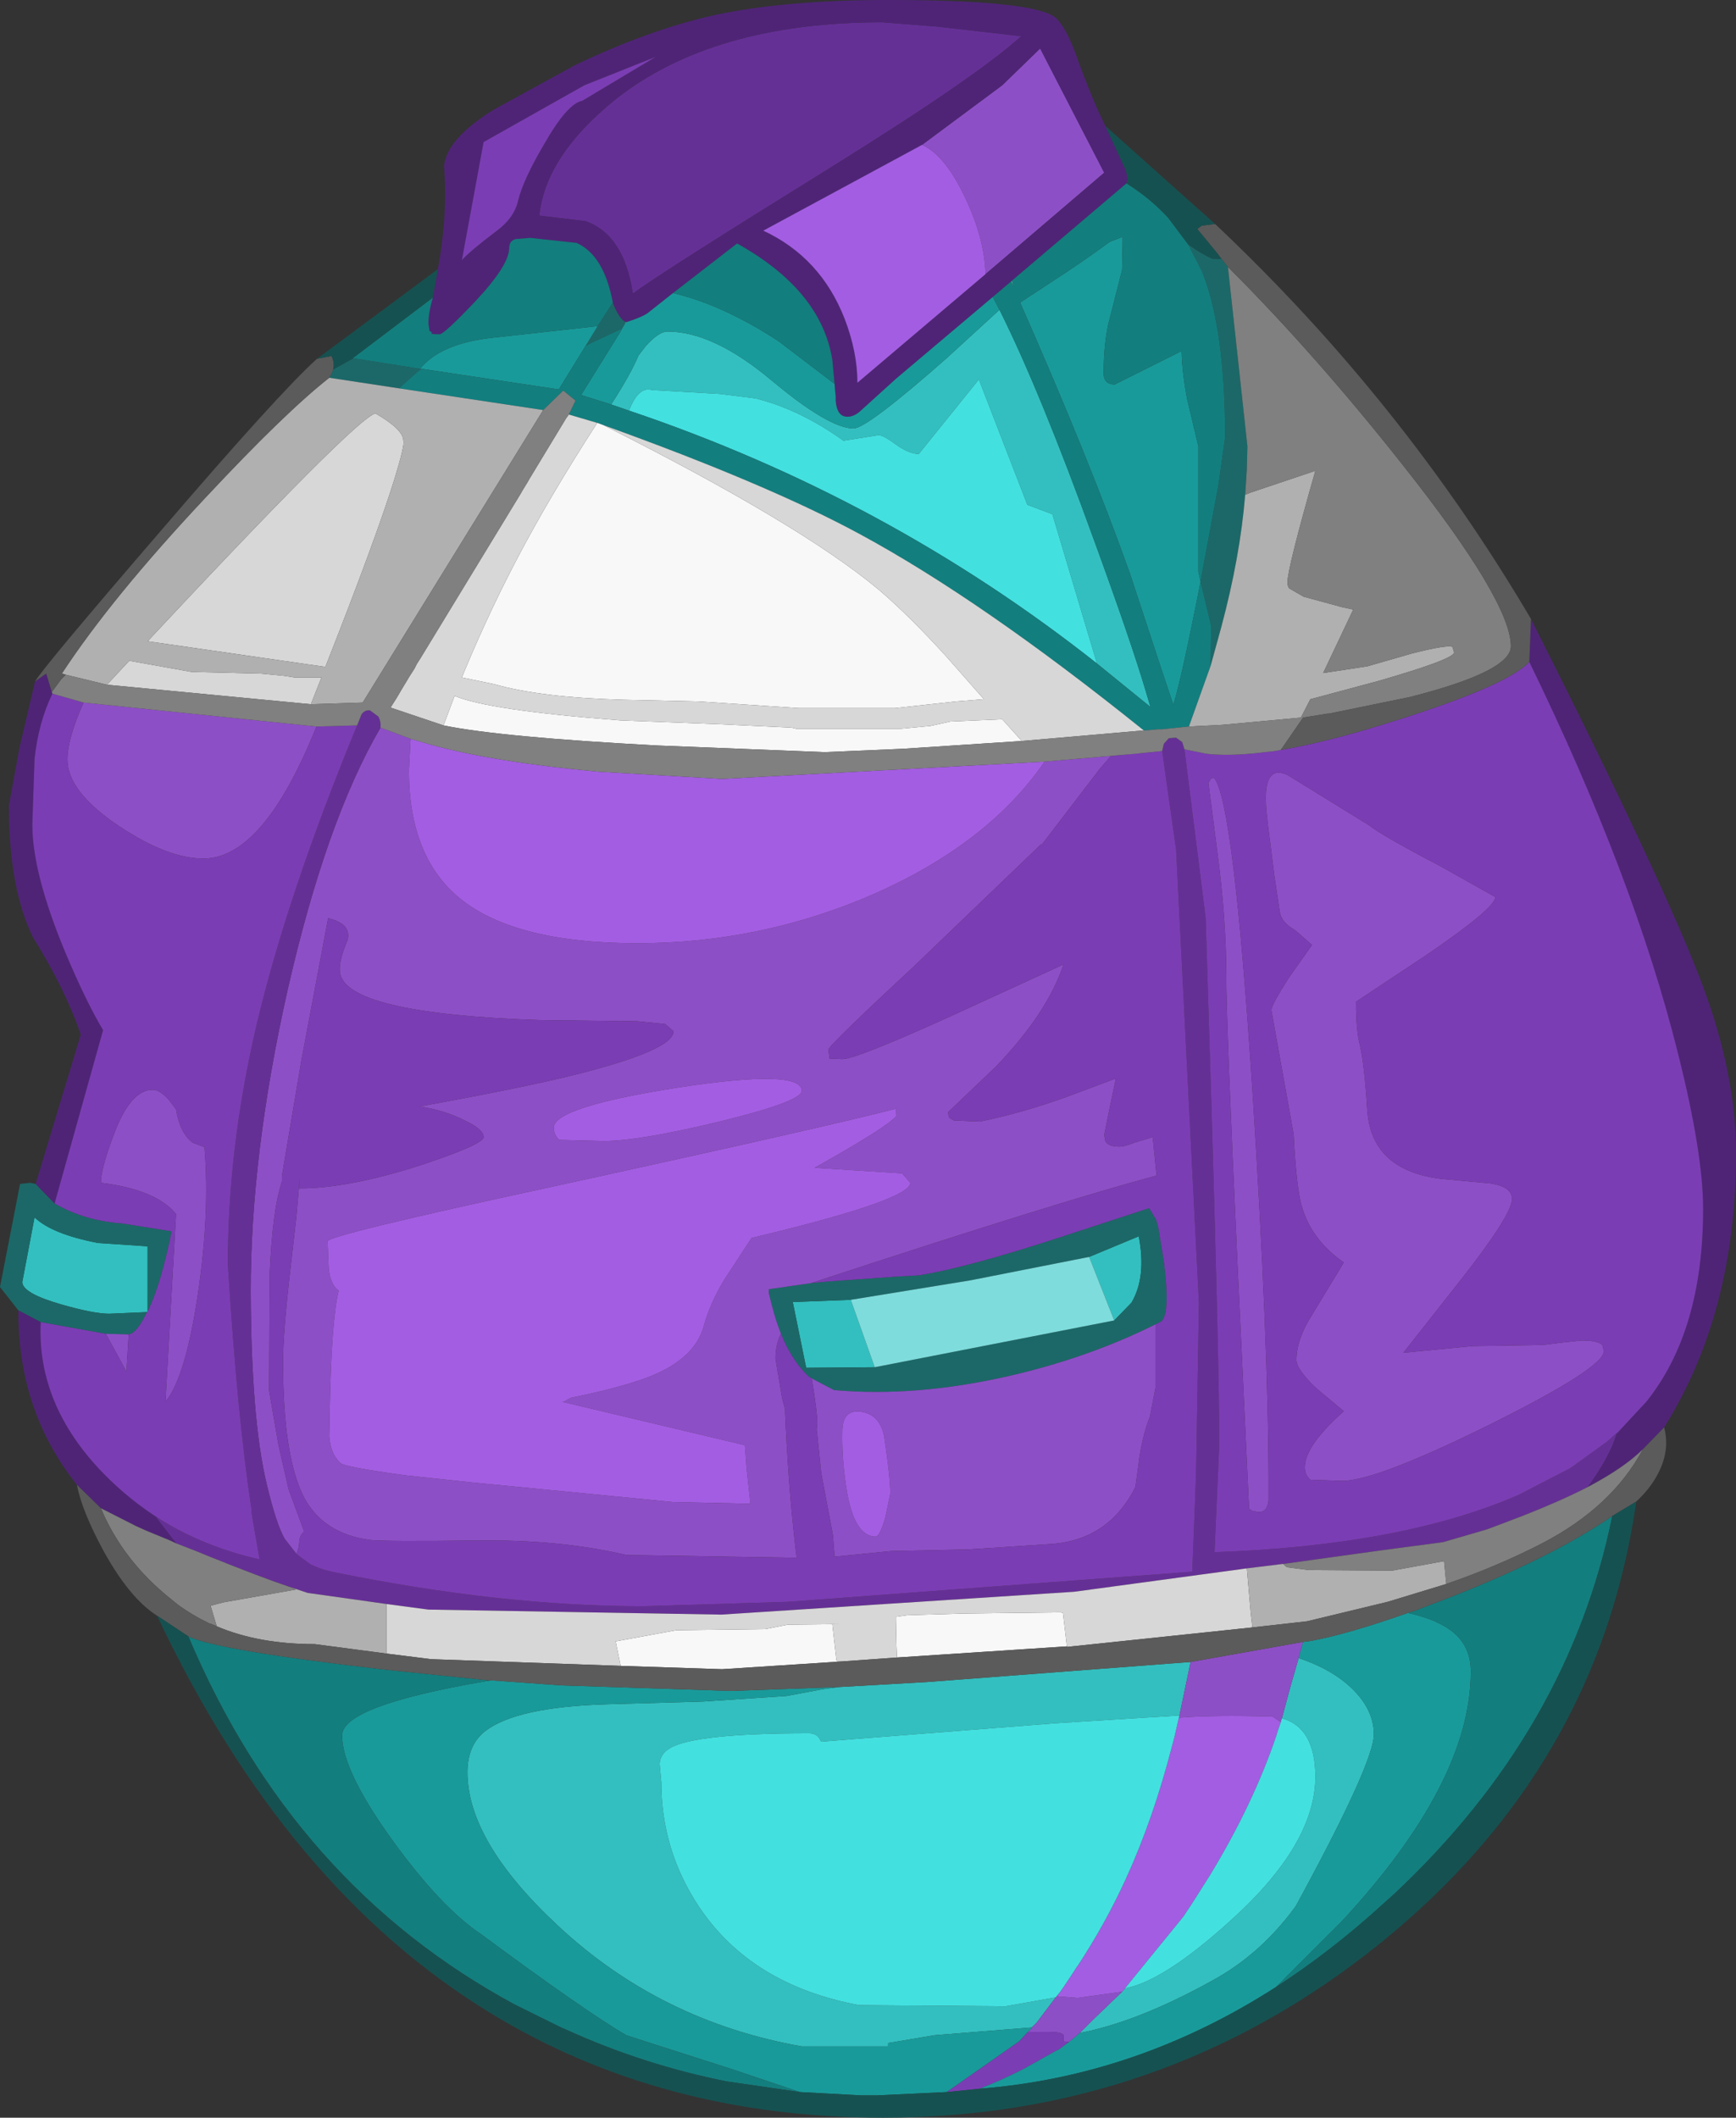 <?xml version="1.0" encoding="UTF-8" standalone="no"?>
<svg xmlns:ffdec="https://www.free-decompiler.com/flash" xmlns:xlink="http://www.w3.org/1999/xlink" ffdec:objectType="shape" height="190.05px" width="155.8px" xmlns="http://www.w3.org/2000/svg">
  <rect width="100%" height="100%" fill="#333333" stroke="none"/>
  <g transform="matrix(1.0, 0.0, 0.0, 1.0, 81.2, 156.3)">
    <path d="M-26.35 -120.0 Q-24.55 -122.8 -23.9 -124.4 L-23.2 -125.3 Q-22.05 -126.55 -21.3 -126.55 -17.2 -126.55 -12.0 -122.2 -6.8 -117.85 -4.6 -117.85 -3.4 -117.85 3.75 -124.15 L8.5 -128.5 Q12.15 -121.2 17.05 -107.65 20.35 -98.6 21.65 -94.2 L22.05 -92.85 17.25 -96.75 13.25 -110.15 11.0 -111.0 6.65 -122.25 1.25 -115.55 Q0.3 -115.6 -0.85 -116.45 -1.95 -117.25 -2.35 -117.25 L-5.5 -116.75 Q-9.4 -119.55 -13.4 -120.55 L-16.6 -120.95 -22.7 -121.3 Q-23.9 -121.65 -24.75 -119.45 L-26.35 -120.0 M16.55 -43.5 L21.0 -45.35 Q21.7 -41.7 20.35 -39.4 L18.8 -37.8 16.55 -43.5 M-2.7 -33.6 L-8.85 -33.55 -10.05 -39.45 -4.85 -39.65 -2.7 -33.6 M24.65 -2.35 L13.5 -1.65 -7.5 0.0 -7.7 -0.35 Q-8.0 -0.75 -8.6 -0.75 -18.9 -0.75 -21.1 0.6 -21.95 1.1 -22.0 2.0 L-21.85 3.65 Q-21.85 9.75 -18.45 14.85 -13.75 21.85 -4.1 23.65 L9.05 23.75 13.55 22.95 11.85 25.2 11.4 25.65 2.65 26.35 -1.5 27.05 -1.5 27.35 -9.25 27.35 Q-21.95 25.1 -31.15 16.5 -39.25 8.95 -39.25 2.75 -39.25 0.3 -37.65 -0.95 -34.85 -3.1 -26.85 -3.35 L-18.1 -3.6 -10.6 -4.1 -7.4 -4.7 -5.9 -4.9 2.0 -5.35 25.65 -7.15 24.85 -3.3 24.65 -2.35 M19.5 22.45 L19.75 22.15 Q23.25 21.5 29.25 16.05 36.85 9.2 36.85 3.15 36.85 -1.25 33.85 -2.1 L34.6 -4.9 35.35 -7.5 Q37.9 -6.65 39.6 -5.25 42.1 -3.15 42.1 -0.65 42.1 1.9 35.1 14.75 31.95 19.1 27.5 21.5 20.9 25.15 15.7 26.15 L16.55 25.3 16.95 24.9 19.5 22.45 M-67.95 -38.6 L-67.95 -38.55 -68.0 -38.55 -71.4 -38.4 Q-72.8 -38.4 -75.75 -39.25 -79.2 -40.25 -79.2 -41.25 L-78.1 -47.05 Q-76.55 -45.55 -72.4 -44.75 L-67.95 -44.45 -67.95 -38.6" fill="#33bfbf" fill-rule="evenodd" stroke="none"/>
    <path d="M-79.55 -38.7 L-81.2 -40.8 -79.4 -50.05 -78.5 -50.15 -78.0 -50.05 -76.3 -48.3 Q-73.65 -46.75 -70.2 -46.5 L-65.8 -45.8 Q-66.75 -41.05 -67.95 -38.6 L-67.95 -44.45 -72.4 -44.75 Q-76.55 -45.55 -78.1 -47.05 L-79.2 -41.25 Q-79.2 -40.25 -75.75 -39.25 -72.8 -38.4 -71.4 -38.4 L-68.0 -38.55 -68.4 -37.8 Q-69.1 -36.6 -69.65 -36.55 L-71.7 -36.6 -77.55 -37.65 -79.55 -38.7 M-26.2 -129.15 Q-25.6 -127.6 -25.0 -127.4 L-25.2 -127.1 -25.6 -126.4 -25.4 -126.8 -28.3 -125.45 -28.65 -125.25 -27.55 -127.05 -26.2 -129.15 M25.45 -134.35 Q26.6 -133.55 27.55 -133.1 L28.4 -133.05 28.1 -133.5 29.0 -132.35 30.75 -116.25 30.7 -114.2 30.55 -111.9 Q30.1 -106.35 28.4 -100.0 L27.45 -96.55 27.5 -100.15 26.55 -104.1 26.8 -105.5 28.15 -112.75 28.75 -117.05 Q28.75 -126.75 26.7 -131.9 L25.45 -134.35 M-8.4 -41.15 L-8.45 -41.15 -6.85 -41.3 -0.5 -41.75 1.3 -41.85 Q5.65 -42.55 14.05 -45.3 L21.85 -47.85 21.95 -47.85 22.55 -46.85 22.75 -46.15 23.25 -43.1 Q23.85 -38.35 23.0 -37.7 L22.5 -37.45 Q16.5 -34.45 9.3 -32.8 0.95 -30.9 -6.35 -31.55 L-8.35 -32.6 -8.6 -32.75 Q-9.9 -33.95 -10.85 -36.0 -11.5 -37.45 -11.95 -39.25 L-12.1 -39.85 -12.2 -40.25 -12.2 -40.6 -8.4 -41.15 M18.8 -37.8 L20.35 -39.4 Q21.7 -41.7 21.0 -45.35 L16.55 -43.5 5.9 -41.4 -4.85 -39.65 -10.05 -39.45 -8.85 -33.55 -2.7 -33.6 18.8 -37.8 M-51.3 -123.15 L-49.5 -124.15 -43.5 -123.2 -43.35 -123.2 -43.6 -123.05 -45.4 -121.45 -51.65 -122.4 Q-51.4 -122.8 -51.3 -123.15" fill="#1c6868" fill-rule="evenodd" stroke="none"/>
    <path d="M-25.0 -127.4 L-24.95 -127.4 -25.2 -127.1 -25.0 -127.4 M9.55 -131.05 L9.6 -131.1 9.8 -130.5 9.55 -131.05 M16.55 -43.5 L18.8 -37.8 -2.7 -33.6 -4.85 -39.65 5.9 -41.4 16.55 -43.5" fill="#7edcdc" fill-rule="evenodd" stroke="none"/>
    <path d="M1.55 -143.3 L8.75 -148.65 12.15 -151.95 17.9 -140.8 7.25 -131.7 Q7.15 -134.95 5.4 -138.6 3.6 -142.4 1.55 -143.3 M53.0 -75.8 Q53.0 -74.8 46.75 -70.55 L40.5 -66.4 Q40.5 -63.75 40.85 -62.5 41.25 -60.75 41.5 -56.8 41.8 -51.25 48.2 -50.5 L52.55 -50.1 Q54.5 -49.8 54.5 -48.7 54.5 -47.3 49.95 -41.5 L44.75 -34.9 51.0 -35.5 57.3 -35.6 58.85 -35.8 60.75 -36.0 Q62.2 -36.0 62.6 -35.6 L62.75 -35.05 Q62.75 -33.55 52.5 -28.45 42.3 -23.4 39.25 -23.4 L36.4 -23.5 Q35.9 -23.95 35.9 -24.6 35.9 -26.55 39.4 -29.65 L36.95 -31.7 Q35.15 -33.4 35.15 -34.25 35.15 -36.1 36.55 -38.3 L39.4 -43.0 Q36.25 -45.2 35.5 -48.55 35.1 -50.45 34.9 -54.5 L32.9 -65.65 Q32.9 -66.1 34.5 -68.6 L36.55 -71.5 35.0 -72.85 Q33.8 -73.5 33.65 -74.5 L33.15 -77.85 32.75 -81.05 Q32.4 -83.6 32.4 -84.65 32.4 -87.65 34.35 -86.75 L41.65 -82.25 Q42.75 -81.35 48.1 -78.55 L53.0 -75.8 M-54.6 -16.85 L-55.65 -18.2 Q-56.4 -19.5 -57.25 -23.05 -58.65 -28.8 -58.7 -40.4 -58.7 -52.7 -55.4 -67.4 -51.95 -82.6 -47.05 -91.0 L-44.35 -90.0 -44.5 -87.15 Q-44.5 -79.4 -39.9 -75.65 -34.95 -71.65 -24.0 -71.65 -12.85 -71.65 -2.7 -76.1 7.55 -80.65 12.55 -87.95 L20.65 -88.65 21.0 -88.7 18.5 -88.45 17.5 -87.3 12.3 -80.5 12.25 -80.55 0.9 -69.65 Q-6.85 -62.45 -6.85 -62.1 L-6.75 -61.3 -5.6 -61.25 Q-4.4 -61.25 3.9 -65.0 L14.25 -69.75 Q12.8 -65.4 8.2 -60.6 L3.9 -56.5 Q3.9 -56.1 4.05 -55.95 L4.4 -55.75 6.75 -55.65 Q10.45 -56.4 14.5 -57.85 L18.9 -59.5 18.9 -59.3 18.4 -56.9 17.9 -54.45 18.0 -53.9 Q18.25 -53.4 19.25 -53.4 19.75 -53.4 20.6 -53.75 L22.25 -54.25 22.6 -50.8 Q13.65 -48.4 -8.4 -41.15 L-12.2 -40.6 -12.2 -40.25 -12.1 -39.85 -11.95 -39.25 Q-11.5 -37.45 -10.85 -36.0 L-11.1 -36.6 Q-11.6 -35.7 -11.6 -34.35 L-11.0 -30.8 -10.75 -29.85 Q-10.5 -23.55 -9.85 -17.75 L-9.7 -16.5 -25.0 -16.75 Q-30.95 -18.15 -38.35 -18.05 -46.95 -17.95 -48.0 -18.1 -52.1 -18.65 -53.85 -21.8 -55.8 -25.4 -55.8 -34.1 -55.8 -36.7 -55.1 -42.75 L-54.6 -47.1 -54.3 -50.55 -54.35 -49.65 Q-49.95 -49.65 -43.55 -51.7 -37.8 -53.6 -37.8 -54.25 -37.8 -54.95 -39.5 -55.75 -41.25 -56.65 -43.55 -57.0 -34.45 -58.65 -29.8 -59.8 -20.75 -62.05 -20.75 -63.75 L-21.5 -64.4 -24.0 -64.65 -32.75 -64.75 Q-50.35 -65.35 -50.7 -69.1 -50.8 -70.1 -50.0 -71.95 -49.65 -73.4 -51.75 -73.9 L-54.15 -61.15 -55.9 -50.75 -55.9 -50.25 Q-56.75 -47.75 -57.0 -41.9 L-57.05 -31.5 -56.2 -26.6 -55.3 -22.65 -53.9 -18.85 Q-54.35 -18.5 -54.35 -17.8 -54.4 -17.25 -54.6 -16.85 M27.75 -86.5 Q29.5 -84.5 31.2 -58.45 32.65 -35.85 32.65 -23.0 L32.65 -21.65 Q32.55 -20.6 31.75 -20.6 L31.2 -20.7 30.9 -20.9 29.85 -43.1 Q28.85 -64.55 28.85 -68.8 28.85 -73.8 28.05 -79.85 L27.25 -86.05 27.5 -86.45 27.75 -86.5 M22.55 -46.85 L22.75 -46.2 22.75 -46.15 22.55 -46.85 M22.5 -37.45 L22.5 -31.75 22.0 -29.15 Q21.4 -27.7 21.05 -25.45 L20.7 -22.85 Q18.35 -18.2 13.35 -17.75 L5.75 -17.25 -1.25 -17.1 -6.3 -16.6 -6.45 -18.55 -7.5 -24.1 -7.9 -28.0 -7.85 -28.6 Q-7.85 -29.55 -8.35 -32.6 L-6.35 -31.55 Q0.95 -30.9 9.3 -32.8 16.5 -34.45 22.5 -37.45 M24.6 -2.15 L24.65 -2.35 24.85 -3.3 25.65 -7.15 35.75 -8.95 35.35 -7.5 34.6 -4.9 33.85 -2.1 33.8 -1.95 33.75 -1.75 33.0 -2.25 Q27.65 -2.4 24.6 -2.15 M13.55 22.95 L13.95 22.45 13.65 22.85 15.5 23.0 19.45 22.45 19.5 22.45 16.95 24.9 16.55 25.3 15.7 26.15 15.3 26.5 14.75 26.95 14.25 26.9 14.25 26.35 Q14.1 26.05 13.0 26.05 L11.05 26.05 11.45 25.65 11.4 25.65 11.85 25.2 13.55 22.95 M-0.8 -56.8 Q-6.95 -55.2 -31.65 -49.8 -51.8 -45.45 -51.8 -44.9 L-51.7 -42.45 Q-51.55 -41.05 -50.85 -40.5 L-50.8 -40.5 Q-51.45 -37.85 -51.6 -30.05 L-51.65 -27.4 Q-51.55 -25.85 -50.65 -25.0 -50.3 -24.65 -44.85 -23.9 L-38.75 -23.25 -27.95 -22.2 -20.8 -21.5 -13.85 -21.35 -14.2 -24.6 -14.35 -26.6 -14.75 -26.7 -30.75 -30.5 -30.6 -30.5 -30.0 -30.85 Q-26.05 -31.65 -23.6 -32.5 -18.95 -34.1 -18.05 -37.25 -17.5 -39.3 -16.2 -41.45 L-13.75 -45.2 Q0.5 -48.6 0.5 -50.15 L-0.25 -51.0 -8.1 -51.5 -8.0 -51.55 Q-1.5 -55.2 -0.75 -56.15 L-0.8 -56.8 M-9.25 -58.4 Q-9.25 -60.4 -20.35 -58.7 -31.5 -56.95 -31.5 -55.1 -31.5 -54.45 -31.0 -54.0 L-27.0 -53.9 Q-23.85 -53.9 -16.6 -55.65 -9.25 -57.45 -9.25 -58.4 M-52.8 -91.1 Q-57.55 -79.25 -62.95 -79.25 -66.15 -79.25 -70.5 -82.15 -75.15 -85.25 -75.15 -88.15 -75.15 -90.0 -73.7 -93.25 L-52.8 -91.1 M-69.65 -36.55 L-69.85 -33.2 -71.7 -36.6 -69.65 -36.55 M-72.15 -50.15 Q-72.15 -51.4 -71.0 -54.45 -69.5 -58.5 -67.5 -58.5 -66.85 -58.5 -66.05 -57.6 L-65.4 -56.75 Q-65.05 -54.6 -63.9 -53.75 L-62.85 -53.35 Q-62.35 -47.45 -63.45 -40.1 -64.55 -32.7 -66.35 -30.5 L-65.4 -47.35 Q-67.2 -49.55 -72.15 -50.15 M-1.3 -22.25 Q-1.3 -23.75 -1.85 -27.4 -2.25 -29.35 -3.9 -29.6 -5.6 -29.85 -5.6 -27.85 -5.65 -25.55 -5.3 -23.15 -4.65 -18.4 -2.6 -18.4 -2.25 -18.4 -1.75 -20.1 L-1.3 -22.25" fill="#8d4fc6" fill-rule="evenodd" stroke="none"/>
    <path d="M3.05 -153.9 L10.45 -153.05 Q6.45 -149.4 -7.0 -141.05 -22.0 -131.75 -24.4 -129.95 -25.2 -135.25 -28.65 -136.45 L-32.8 -136.95 Q-32.25 -142.3 -26.0 -147.35 -17.25 -154.3 -2.0 -154.3 L3.05 -153.9 M25.1 -89.05 L27.0 -73.95 Q28.35 -31.45 28.2 -26.15 L27.8 -17.0 Q44.7 -17.6 55.1 -22.15 L59.65 -24.5 59.8 -24.6 59.95 -24.7 63.0 -26.9 63.9 -27.7 63.9 -27.65 Q63.3 -25.6 61.3 -22.85 58.85 -21.6 55.55 -20.3 L53.45 -19.5 52.25 -19.05 48.3 -17.9 43.0 -17.2 34.35 -16.0 33.95 -15.95 30.7 -15.55 15.2 -13.45 -16.45 -11.4 -42.75 -11.85 -46.5 -12.35 -53.25 -13.3 -53.6 -13.35 -55.25 -13.9 Q-57.65 -14.7 -62.5 -16.65 L-63.6 -17.1 -65.4 -17.8 -67.25 -20.2 -66.75 -19.9 Q-62.85 -17.5 -58.1 -16.4 L-57.9 -16.35 -58.45 -19.5 -58.65 -20.7 -58.6 -20.65 Q-59.9 -29.15 -60.75 -42.85 -60.75 -53.25 -58.2 -64.2 -55.45 -75.9 -49.15 -91.2 L-48.75 -92.2 Q-48.45 -92.6 -48.0 -92.55 L-47.25 -92.0 Q-47.0 -91.55 -47.05 -91.0 -51.95 -82.6 -55.4 -67.4 -58.7 -52.7 -58.7 -40.4 -58.65 -28.8 -57.25 -23.05 -56.4 -19.5 -55.65 -18.2 L-54.6 -16.85 -53.4 -15.95 Q-52.45 -15.45 -51.2 -15.2 -36.2 -12.15 -23.45 -12.15 L-10.45 -12.55 25.8 -15.25 26.05 -21.55 26.15 -24.45 26.4 -39.35 24.35 -80.05 23.1 -88.9 23.25 -89.55 23.7 -90.05 24.35 -90.1 24.9 -89.7 25.1 -89.05" fill="#653096" fill-rule="evenodd" stroke="none"/>
    <path d="M-41.9 -132.15 Q-41.0 -137.1 -41.35 -141.4 -41.1 -143.85 -36.9 -146.45 L-29.6 -150.45 Q-22.9 -153.65 -17.05 -154.95 -10.7 -156.3 -1.55 -156.3 11.65 -156.3 13.55 -154.7 14.45 -153.9 15.4 -151.3 16.8 -147.4 18.0 -145.0 L19.8 -141.1 Q20.1 -140.25 19.9 -139.85 L9.6 -131.1 9.55 -131.05 7.9 -129.65 -0.8 -122.3 -4.0 -119.4 Q-4.55 -118.9 -5.15 -118.9 -6.1 -118.9 -6.2 -120.35 L-6.2 -120.4 -6.2 -120.65 -6.2 -120.7 -6.25 -121.2 -6.3 -121.85 -6.5 -124.0 Q-7.5 -130.25 -15.05 -134.45 L-20.8 -130.0 -22.95 -128.3 Q-23.4 -127.9 -24.95 -127.4 L-25.0 -127.4 Q-25.6 -127.6 -26.2 -129.15 -27.0 -133.4 -29.45 -134.5 L-33.6 -134.95 -34.9 -134.85 Q-35.5 -134.7 -35.5 -134.05 -35.5 -132.5 -38.55 -129.25 -41.35 -126.3 -41.75 -126.3 -42.75 -126.3 -42.4 -126.45 L-42.65 -126.6 -42.75 -127.25 Q-42.75 -128.25 -42.35 -129.6 L-41.9 -132.15 M56.2 -100.75 Q68.15 -77.1 71.65 -67.75 74.6 -59.8 74.6 -52.8 74.6 -38.5 68.15 -28.2 L66.25 -26.25 Q64.6 -24.6 61.3 -22.85 63.3 -25.6 63.9 -27.65 L66.55 -30.5 Q71.65 -36.85 71.65 -47.8 71.65 -52.8 69.4 -61.75 65.45 -77.6 56.05 -96.9 L56.2 -100.75 M-74.3 -23.05 Q-79.6 -29.7 -79.55 -38.7 L-77.55 -37.65 Q-77.9 -30.2 -71.9 -24.05 -69.55 -21.65 -66.75 -19.9 L-67.25 -20.2 -65.4 -17.8 -66.05 -18.1 -68.0 -18.9 -69.0 -19.35 -72.15 -20.95 -74.3 -23.05 M-78.0 -50.05 L-73.95 -63.45 Q-75.35 -67.55 -78.25 -72.2 -80.4 -76.6 -80.4 -84.0 L-79.45 -89.2 -78.05 -95.15 -77.05 -95.85 -76.55 -94.2 -76.5 -94.05 Q-77.75 -91.45 -78.1 -88.2 L-78.3 -82.3 Q-78.3 -77.95 -75.35 -70.85 -73.5 -66.45 -71.95 -63.85 L-76.3 -48.3 -78.0 -50.05 M7.25 -131.7 L17.9 -140.8 12.15 -151.95 8.75 -148.65 1.55 -143.3 -12.7 -135.6 Q-7.55 -133.2 -5.4 -127.7 -4.25 -124.7 -4.25 -121.95 L7.25 -131.7 M3.05 -153.9 L-2.0 -154.3 Q-17.25 -154.3 -26.0 -147.35 -32.25 -142.3 -32.8 -136.95 L-28.65 -136.45 Q-25.2 -135.25 -24.4 -129.95 -22.0 -131.75 -7.0 -141.05 6.45 -149.4 10.45 -153.05 L3.05 -153.9 M-28.75 -148.65 L-37.8 -143.55 -39.75 -132.95 Q-39.05 -133.75 -36.6 -135.6 -35.05 -136.75 -34.7 -138.3 -34.25 -140.15 -32.4 -143.3 -30.3 -147.0 -28.95 -147.25 L-22.35 -151.2 -28.75 -148.65" fill="#4f2477" fill-rule="evenodd" stroke="none"/>
    <path d="M33.75 -89.0 Q37.6 -89.65 42.65 -91.2 53.95 -94.65 56.05 -96.9 65.45 -77.6 69.4 -61.75 71.65 -52.8 71.65 -47.8 71.65 -36.85 66.55 -30.5 L63.9 -27.65 63.9 -27.7 63.0 -26.9 59.95 -24.7 59.8 -24.6 59.65 -24.5 55.1 -22.15 Q44.7 -17.6 27.8 -17.0 L28.2 -26.15 Q28.35 -31.45 27.0 -73.95 L25.1 -89.05 27.1 -88.65 Q28.95 -88.45 31.45 -88.7 L33.25 -88.9 33.75 -89.0 M53.0 -75.8 L48.1 -78.55 Q42.75 -81.35 41.65 -82.25 L34.35 -86.75 Q32.4 -87.65 32.4 -84.65 32.4 -83.6 32.75 -81.05 L33.15 -77.85 33.65 -74.5 Q33.8 -73.5 35.0 -72.85 L36.55 -71.5 34.5 -68.6 Q32.9 -66.1 32.9 -65.65 L34.9 -54.5 Q35.1 -50.45 35.5 -48.55 36.25 -45.2 39.4 -43.0 L36.55 -38.3 Q35.15 -36.1 35.15 -34.25 35.15 -33.4 36.95 -31.7 L39.4 -29.65 Q35.9 -26.55 35.9 -24.6 35.9 -23.95 36.4 -23.5 L39.25 -23.4 Q42.3 -23.4 52.5 -28.45 62.75 -33.55 62.75 -35.05 L62.6 -35.6 Q62.2 -36.0 60.75 -36.0 L58.85 -35.8 57.3 -35.6 51.0 -35.5 44.75 -34.9 49.95 -41.5 Q54.5 -47.3 54.5 -48.7 54.5 -49.8 52.55 -50.1 L48.2 -50.5 Q41.8 -51.25 41.5 -56.8 41.25 -60.75 40.85 -62.5 40.5 -63.75 40.5 -66.4 L46.75 -70.55 Q53.0 -74.8 53.0 -75.8 M23.1 -88.9 L24.35 -80.05 26.4 -39.35 26.15 -24.45 26.05 -21.55 25.8 -15.25 -10.45 -12.55 -23.45 -12.15 Q-36.2 -12.15 -51.2 -15.2 -52.45 -15.45 -53.4 -15.95 L-54.6 -16.85 Q-54.4 -17.25 -54.35 -17.8 -54.35 -18.5 -53.9 -18.85 L-55.3 -22.65 -56.2 -26.6 -57.05 -31.5 -57.0 -41.9 Q-56.75 -47.75 -55.9 -50.25 L-55.9 -50.75 -54.15 -61.15 -51.75 -73.9 Q-49.65 -73.4 -50.0 -71.95 -50.8 -70.1 -50.7 -69.1 -50.35 -65.35 -32.75 -64.75 L-24.0 -64.65 -21.5 -64.4 -20.75 -63.75 Q-20.75 -62.05 -29.8 -59.8 -34.45 -58.65 -43.55 -57.0 -41.25 -56.65 -39.5 -55.75 -37.8 -54.95 -37.8 -54.25 -37.8 -53.6 -43.55 -51.7 -49.95 -49.65 -54.35 -49.65 L-54.3 -50.55 -54.6 -47.1 -55.1 -42.75 Q-55.8 -36.7 -55.8 -34.1 -55.8 -25.4 -53.85 -21.8 -52.1 -18.65 -48.0 -18.1 -46.95 -17.95 -38.35 -18.05 -30.95 -18.15 -25.0 -16.75 L-9.7 -16.5 -9.85 -17.75 Q-10.5 -23.55 -10.75 -29.85 L-11.0 -30.8 -11.6 -34.35 Q-11.6 -35.7 -11.1 -36.6 L-10.85 -36.0 Q-9.9 -33.95 -8.6 -32.75 L-8.35 -32.6 Q-7.85 -29.55 -7.85 -28.6 L-7.9 -28.0 -7.5 -24.1 -6.45 -18.55 -6.3 -16.6 -1.25 -17.1 5.75 -17.25 13.35 -17.75 Q18.35 -18.2 20.7 -22.85 L21.05 -25.45 Q21.4 -27.7 22.0 -29.15 L22.5 -31.75 22.5 -37.45 23.0 -37.7 Q23.85 -38.35 23.25 -43.1 L22.75 -46.15 22.75 -46.2 22.55 -46.85 21.95 -47.85 21.85 -47.85 14.05 -45.3 Q5.65 -42.55 1.3 -41.85 L-0.5 -41.75 -6.85 -41.3 -8.45 -41.15 -8.4 -41.15 Q13.65 -48.4 22.6 -50.8 L22.25 -54.25 20.6 -53.75 Q19.75 -53.4 19.25 -53.4 18.25 -53.4 18.0 -53.9 L17.9 -54.45 18.4 -56.9 18.9 -59.3 18.9 -59.5 14.5 -57.85 Q10.45 -56.4 6.75 -55.65 L4.4 -55.75 4.05 -55.95 Q3.9 -56.1 3.9 -56.5 L8.2 -60.6 Q12.8 -65.4 14.25 -69.75 L3.9 -65.0 Q-4.4 -61.25 -5.6 -61.25 L-6.75 -61.3 -6.85 -62.1 Q-6.85 -62.45 0.9 -69.65 L12.25 -80.55 12.3 -80.5 17.5 -87.3 18.5 -88.45 21.0 -88.7 20.65 -88.65 23.1 -88.9 M-49.15 -91.2 Q-55.45 -75.9 -58.2 -64.2 -60.75 -53.25 -60.75 -42.85 -59.9 -29.15 -58.6 -20.65 L-58.65 -20.7 -58.45 -19.5 -57.9 -16.35 -58.1 -16.4 Q-62.85 -17.5 -66.75 -19.9 -69.55 -21.65 -71.9 -24.05 -77.9 -30.2 -77.55 -37.65 L-71.7 -36.6 -69.85 -33.2 -69.65 -36.55 Q-69.1 -36.6 -68.4 -37.8 L-68.0 -38.55 -67.95 -38.55 -67.95 -38.6 Q-66.75 -41.05 -65.8 -45.8 L-70.2 -46.5 Q-73.65 -46.75 -76.3 -48.3 L-71.95 -63.85 Q-73.5 -66.45 -75.35 -70.85 -78.3 -77.95 -78.3 -82.3 L-78.1 -88.2 Q-77.75 -91.45 -76.5 -94.05 L-73.7 -93.25 Q-75.15 -90.0 -75.15 -88.15 -75.15 -85.25 -70.5 -82.15 -66.15 -79.25 -62.95 -79.25 -57.55 -79.25 -52.8 -91.1 L-49.15 -91.2 M27.75 -86.5 L27.5 -86.45 27.25 -86.05 28.05 -79.85 Q28.85 -73.8 28.85 -68.8 28.85 -64.55 29.85 -43.1 L30.9 -20.9 31.2 -20.7 31.75 -20.6 Q32.55 -20.6 32.65 -21.65 L32.65 -23.0 Q32.65 -35.85 31.2 -58.45 29.5 -84.5 27.75 -86.5 M14.75 26.95 L14.4 27.2 13.8 27.65 13.65 27.7 10.7 29.35 Q8.55 30.45 6.7 31.15 L3.75 31.45 10.25 26.9 10.85 26.25 11.05 26.05 13.0 26.05 Q14.1 26.05 14.25 26.35 L14.25 26.9 14.75 26.95 M-28.75 -148.65 L-22.35 -151.2 -28.95 -147.25 Q-30.3 -147.0 -32.4 -143.3 -34.25 -140.15 -34.7 -138.3 -35.05 -136.75 -36.6 -135.6 -39.05 -133.75 -39.75 -132.95 L-37.8 -143.55 -28.75 -148.65 M-72.15 -50.15 Q-67.2 -49.55 -65.4 -47.35 L-66.35 -30.5 Q-64.55 -32.7 -63.45 -40.1 -62.35 -47.45 -62.85 -53.35 L-63.9 -53.75 Q-65.05 -54.6 -65.4 -56.75 L-66.05 -57.6 Q-66.85 -58.5 -67.5 -58.5 -69.5 -58.5 -71.0 -54.45 -72.15 -51.4 -72.15 -50.15" fill="#7b3db4" fill-rule="evenodd" stroke="none"/>
    <path d="M7.25 -131.7 L-4.25 -121.95 Q-4.25 -124.7 -5.4 -127.7 -7.55 -133.2 -12.7 -135.6 L1.55 -143.3 Q3.6 -142.4 5.4 -138.6 7.15 -134.95 7.25 -131.7 M12.55 -87.95 Q7.55 -80.65 -2.7 -76.1 -12.85 -71.65 -24.0 -71.65 -34.95 -71.65 -39.9 -75.65 -44.5 -79.4 -44.5 -87.15 L-44.35 -90.0 -42.45 -89.45 Q-36.75 -87.9 -27.5 -87.05 L-16.4 -86.4 12.55 -87.95 M13.95 22.45 L14.3 21.95 15.0 20.9 15.45 20.2 15.5 20.15 Q18.0 16.35 19.85 12.3 22.3 6.95 24.0 0.35 L24.2 -0.4 24.6 -2.15 Q27.65 -2.4 33.0 -2.25 L33.75 -1.75 33.5 -1.05 33.35 -0.55 Q31.25 5.65 27.35 12.05 L25.7 14.65 25.0 15.7 19.75 22.15 19.5 22.45 19.45 22.45 15.5 23.0 13.65 22.85 13.95 22.45 M-9.25 -58.4 Q-9.25 -57.45 -16.6 -55.65 -23.85 -53.9 -27.0 -53.9 L-31.0 -54.0 Q-31.5 -54.45 -31.5 -55.1 -31.5 -56.95 -20.35 -58.7 -9.25 -60.4 -9.25 -58.4 M-0.8 -56.8 L-0.75 -56.15 Q-1.5 -55.2 -8.0 -51.55 L-8.1 -51.5 -0.25 -51.0 0.5 -50.15 Q0.5 -48.6 -13.75 -45.2 L-16.2 -41.45 Q-17.5 -39.3 -18.05 -37.25 -18.95 -34.1 -23.6 -32.5 -26.05 -31.65 -30.0 -30.85 L-30.6 -30.5 -30.75 -30.5 -14.75 -26.7 -14.35 -26.6 -14.2 -24.6 -13.85 -21.35 -20.8 -21.5 -27.95 -22.2 -38.75 -23.25 -44.85 -23.9 Q-50.3 -24.65 -50.65 -25.0 -51.55 -25.85 -51.65 -27.4 L-51.6 -30.05 Q-51.45 -37.85 -50.8 -40.5 L-50.85 -40.5 Q-51.55 -41.05 -51.7 -42.45 L-51.8 -44.9 Q-51.8 -45.45 -31.65 -49.8 -6.95 -55.2 -0.8 -56.8 M-1.3 -22.25 L-1.75 -20.1 Q-2.25 -18.4 -2.6 -18.4 -4.65 -18.4 -5.3 -23.15 -5.65 -25.55 -5.6 -27.85 -5.6 -29.85 -3.9 -29.6 -2.25 -29.35 -1.85 -27.4 -1.3 -23.75 -1.3 -22.25" fill="#a35de2" fill-rule="evenodd" stroke="none"/>
    <path d="M-24.75 -119.45 Q-23.9 -121.65 -22.7 -121.3 L-16.6 -120.95 -13.4 -120.55 Q-9.4 -119.55 -5.5 -116.75 L-2.35 -117.25 Q-1.95 -117.25 -0.85 -116.45 0.3 -115.6 1.25 -115.55 L6.65 -122.25 11.0 -111.0 13.25 -110.15 17.25 -96.75 Q-1.6 -111.65 -24.75 -119.45 M24.6 -2.15 L24.2 -0.4 24.0 0.35 Q22.3 6.95 19.85 12.3 18.0 16.35 15.5 20.15 L15.45 20.2 15.0 20.9 14.3 21.95 13.95 22.45 13.55 22.95 9.05 23.75 -4.1 23.65 Q-13.75 21.85 -18.45 14.85 -21.85 9.75 -21.85 3.65 L-22.0 2.0 Q-21.95 1.1 -21.1 0.6 -18.9 -0.75 -8.6 -0.75 -8.0 -0.75 -7.7 -0.35 L-7.5 0.0 13.5 -1.65 24.65 -2.35 24.6 -2.15 M19.75 22.15 L25.0 15.7 25.7 14.65 27.35 12.05 Q31.25 5.65 33.35 -0.55 L33.5 -1.05 33.75 -1.75 33.8 -1.95 33.85 -2.1 Q36.85 -1.25 36.85 3.15 36.85 9.2 29.25 16.05 23.25 21.5 19.75 22.15" fill="#43e0e0" fill-rule="evenodd" stroke="none"/>
    <path d="M-24.95 -127.4 Q-23.4 -127.9 -22.95 -128.3 L-20.8 -130.0 Q-16.35 -128.95 -11.35 -125.7 L-6.3 -121.85 -6.25 -121.2 -6.2 -120.7 -6.2 -120.65 -6.2 -120.4 -6.2 -120.35 Q-6.1 -118.9 -5.15 -118.9 -4.55 -118.9 -4.0 -119.4 L-0.8 -122.3 7.9 -129.65 8.5 -128.5 3.75 -124.15 Q-3.4 -117.85 -4.6 -117.85 -6.8 -117.85 -12.0 -122.2 -17.2 -126.55 -21.3 -126.55 -22.05 -126.55 -23.2 -125.3 L-23.9 -124.4 Q-24.55 -122.8 -26.35 -120.0 L-29.05 -120.85 -25.6 -126.4 -25.2 -127.1 -24.95 -127.4 M26.55 -104.1 Q24.8 -95.2 24.1 -93.05 L22.8 -96.95 20.2 -104.85 Q16.55 -115.1 10.35 -129.15 L13.4 -131.15 Q15.95 -132.8 18.4 -134.6 L19.55 -135.05 19.55 -134.3 19.5 -132.05 18.25 -127.15 Q17.85 -125.2 17.85 -122.8 17.85 -121.8 18.85 -121.8 L24.85 -124.8 24.85 -124.65 Q24.9 -122.8 25.35 -120.45 L26.35 -116.25 26.35 -105.0 26.55 -104.1 M35.75 -8.95 L36.5 -9.05 Q39.75 -9.65 45.15 -11.55 47.9 -10.95 49.3 -9.75 50.8 -8.45 50.8 -6.3 50.8 3.65 39.2 16.15 L33.35 22.0 Q20.85 30.05 6.7 31.15 8.55 30.45 10.7 29.35 L13.65 27.7 13.8 27.65 14.4 27.2 14.75 26.95 15.3 26.5 15.7 26.15 Q20.9 25.15 27.5 21.5 31.95 19.1 35.1 14.75 42.1 1.9 42.1 -0.65 42.1 -3.15 39.6 -5.25 37.9 -6.65 35.35 -7.5 L35.75 -8.95 M-5.9 -4.9 L-7.4 -4.7 -10.6 -4.1 -18.1 -3.6 -26.85 -3.35 Q-34.85 -3.1 -37.65 -0.95 -39.25 0.3 -39.25 2.75 -39.25 8.95 -31.15 16.5 -21.95 25.1 -9.25 27.35 L-1.5 27.35 -1.5 27.05 2.65 26.35 11.4 25.65 11.45 25.65 11.05 26.05 10.85 26.25 10.25 26.9 3.75 31.45 -2.55 31.75 -3.85 31.75 -9.4 31.45 -15.5 29.4 -25.0 26.35 Q-28.75 24.15 -38.0 17.3 -41.6 14.9 -45.95 8.9 -50.5 2.6 -50.5 -0.55 -50.5 -3.2 -37.75 -5.4 L-37.1 -5.5 -30.85 -5.05 -15.55 -4.55 -5.9 -4.9 M-43.35 -123.2 L-43.5 -123.2 Q-41.65 -125.5 -36.9 -126.0 L-27.85 -127.0 -27.55 -127.05 -28.65 -125.25 -31.05 -121.35 -43.35 -123.2" fill="#199a9a" fill-rule="evenodd" stroke="none"/>
    <path d="M-42.35 -129.6 Q-42.75 -128.25 -42.75 -127.25 L-42.65 -126.6 -42.4 -126.45 Q-42.75 -126.3 -41.75 -126.3 -41.35 -126.3 -38.55 -129.25 -35.5 -132.5 -35.5 -134.05 -35.5 -134.7 -34.9 -134.85 L-33.6 -134.95 -29.45 -134.5 Q-27.0 -133.4 -26.2 -129.15 L-27.55 -127.05 -27.85 -127.0 -36.9 -126.0 Q-41.65 -125.5 -43.5 -123.2 L-49.5 -124.15 -49.55 -124.15 -42.35 -129.6 M-20.8 -130.0 L-15.05 -134.45 Q-7.5 -130.25 -6.5 -124.0 L-6.3 -121.85 -11.35 -125.7 Q-16.35 -128.95 -20.8 -130.0 M7.9 -129.65 L9.55 -131.05 9.8 -130.5 9.6 -131.1 19.9 -139.85 Q22.05 -138.5 23.65 -136.75 L25.45 -134.35 26.7 -131.9 Q28.75 -126.75 28.75 -117.05 L28.15 -112.75 26.8 -105.5 26.55 -104.1 27.5 -100.15 27.45 -96.55 25.5 -91.1 23.55 -90.9 23.1 -90.85 22.7 -90.85 21.6 -90.75 21.45 -90.75 Q6.9 -102.45 -4.0 -108.35 -12.2 -112.8 -27.05 -118.15 L-27.6 -118.35 -30.15 -119.1 -29.55 -120.35 -30.65 -121.25 -32.45 -119.5 -45.4 -121.45 -43.6 -123.05 -43.35 -123.2 -31.05 -121.35 -28.65 -125.25 -28.3 -125.45 -25.4 -126.8 -25.6 -126.4 -29.05 -120.85 -26.35 -120.0 -24.75 -119.45 Q-1.6 -111.65 17.25 -96.75 L22.05 -92.85 21.65 -94.2 Q20.35 -98.6 17.05 -107.65 12.15 -121.2 8.5 -128.5 L7.9 -129.65 M26.55 -104.1 L26.35 -105.0 26.35 -116.25 25.35 -120.45 Q24.9 -122.8 24.85 -124.65 L24.85 -124.8 18.85 -121.8 Q17.85 -121.8 17.85 -122.8 17.85 -125.2 18.25 -127.15 L19.5 -132.05 19.55 -134.3 19.55 -135.05 18.4 -134.6 Q15.95 -132.8 13.4 -131.15 L10.35 -129.15 Q16.55 -115.1 20.2 -104.85 L22.8 -96.95 24.1 -93.05 Q24.8 -95.2 26.55 -104.1 M33.35 22.0 L39.2 16.15 Q50.8 3.65 50.8 -6.3 50.8 -8.45 49.3 -9.75 47.9 -10.95 45.15 -11.55 L45.1 -11.55 45.65 -11.7 48.0 -12.6 48.15 -12.65 Q57.8 -16.35 63.5 -20.25 59.6 -1.05 43.95 13.65 L43.0 14.5 Q38.3 18.8 33.35 22.0 M-64.3 -9.45 Q-61.7 -8.2 -46.95 -6.5 L-46.05 -6.4 -37.35 -5.5 -37.1 -5.5 -37.75 -5.4 Q-50.5 -3.2 -50.5 -0.55 -50.5 2.6 -45.95 8.9 -41.6 14.9 -38.0 17.3 -28.75 24.15 -25.0 26.35 L-15.5 29.4 -9.4 31.45 -15.95 30.5 Q-23.5 29.0 -30.5 25.8 L-30.75 25.7 -35.0 23.6 Q-54.9 12.85 -64.3 -9.45" fill="#137e7e" fill-rule="evenodd" stroke="none"/>
    <path d="M-41.4 -91.2 L-40.4 -93.85 Q-37.35 -92.55 -25.5 -91.65 L-16.5 -91.3 -10.15 -91.0 -9.75 -90.9 -0.35 -90.9 2.3 -91.15 4.1 -91.55 8.75 -91.75 10.5 -89.8 -0.2 -89.1 -7.2 -88.8 -22.25 -89.4 Q-36.3 -90.15 -41.4 -91.2 M-27.05 -118.15 Q-9.35 -109.25 -2.3 -103.35 0.5 -100.95 3.8 -97.3 L7.1 -93.55 4.6 -93.35 -0.9 -92.75 -9.5 -92.75 -18.5 -93.35 -25.25 -93.5 Q-32.65 -93.7 -36.85 -94.9 L-39.75 -95.5 -40.1 -94.65 Q-37.7 -100.6 -34.85 -106.05 -31.9 -111.7 -27.6 -118.35 L-27.05 -118.15 M-0.7 -7.55 L-0.75 -8.75 -0.8 -11.2 0.25 -11.35 5.35 -11.5 14.0 -11.6 14.2 -11.55 14.55 -8.55 -0.7 -7.55 M-25.5 -6.8 L-25.95 -9.0 -20.5 -10.0 -12.5 -10.1 -10.5 -10.5 -5.75 -10.55 -6.5 -10.55 -6.15 -7.45 -6.1 -7.2 -5.6 -7.2 -16.4 -6.5 -25.5 -6.8" fill="#f8f8f8" fill-rule="evenodd" stroke="none"/>
    <path d="M-46.5 -12.35 L-42.75 -11.85 -16.45 -11.4 15.2 -13.45 30.7 -15.55 31.05 -11.55 31.2 -10.25 14.55 -8.5 14.55 -8.55 14.2 -11.55 14.0 -11.6 5.35 -11.5 0.25 -11.35 -0.8 -11.2 -0.75 -8.75 -0.7 -7.55 -5.6 -7.2 -6.1 -7.2 -6.15 -7.45 -6.5 -10.55 -5.75 -10.55 -10.5 -10.5 -12.5 -10.1 -20.5 -10.0 -25.95 -9.0 -25.5 -6.8 -42.5 -7.4 -46.5 -7.9 -46.5 -12.35 M10.5 -89.8 L8.75 -91.75 4.1 -91.55 2.3 -91.15 -0.35 -90.9 -9.75 -90.9 -10.15 -91.0 -16.5 -91.3 -25.5 -91.65 Q-37.35 -92.55 -40.4 -93.85 L-41.4 -91.2 -46.15 -92.8 -45.55 -93.75 -45.2 -94.35 -44.45 -95.6 -44.0 -96.3 -43.8 -96.7 -43.45 -97.25 -34.5 -111.95 -34.3 -112.3 -33.9 -112.95 -33.7 -113.3 -30.4 -118.75 -30.15 -119.1 -27.6 -118.35 Q-31.9 -111.7 -34.85 -106.05 -37.7 -100.6 -40.1 -94.65 L-39.75 -95.5 -36.85 -94.9 Q-32.65 -93.7 -25.25 -93.5 L-18.5 -93.35 -9.5 -92.75 -0.9 -92.75 4.6 -93.35 7.1 -93.55 3.8 -97.3 Q0.5 -100.95 -2.3 -103.35 -9.35 -109.25 -27.05 -118.15 -12.2 -112.8 -4.0 -108.35 6.9 -102.45 21.45 -90.75 L10.5 -89.8 M-47.5 -119.2 Q-45.0 -117.75 -45.0 -116.75 -44.85 -116.4 -45.8 -113.3 -47.45 -108.0 -52.0 -96.45 L-66.9 -98.6 -67.95 -98.75 -68.7 -97.95 Q-49.2 -118.85 -47.5 -119.2 M-71.6 -94.85 L-69.6 -97.0 -64.0 -96.0 -57.8 -95.85 -55.7 -95.65 -54.75 -95.5 -52.35 -95.5 -53.3 -93.1 -71.6 -94.85" fill="#d7d7d7" fill-rule="evenodd" stroke="none"/>
    <path d="M27.45 -96.55 L28.4 -100.0 Q30.1 -106.35 30.55 -111.9 L31.05 -112.1 36.85 -114.05 Q34.35 -105.3 34.35 -104.05 34.35 -103.7 34.5 -103.5 L35.8 -102.75 39.3 -101.8 40.25 -101.6 37.55 -95.9 41.5 -96.5 45.5 -97.65 Q48.65 -98.45 49.15 -98.25 L49.3 -97.75 Q49.3 -97.15 42.55 -95.2 L36.4 -93.55 35.55 -91.9 28.5 -91.25 25.5 -91.1 27.45 -96.55 M-55.25 -13.9 L-53.6 -13.35 -53.25 -13.3 -46.5 -12.35 -46.5 -7.9 -52.95 -8.75 Q-58.0 -8.75 -61.75 -10.35 L-62.3 -12.2 -61.15 -12.5 -54.65 -13.65 -55.25 -13.9 M30.7 -15.55 L33.95 -15.95 34.3 -15.65 36.25 -15.4 43.75 -15.35 48.4 -16.2 48.6 -14.15 43.35 -12.55 36.1 -10.8 31.2 -10.25 31.05 -11.55 30.7 -15.55 M-51.65 -122.4 L-45.4 -121.45 -32.45 -119.5 -48.65 -93.25 -53.3 -93.1 -52.35 -95.5 -54.75 -95.5 -55.7 -95.65 -57.8 -95.85 -64.0 -96.0 -69.6 -97.0 -71.6 -94.85 -75.3 -95.75 -75.65 -95.85 Q-71.2 -102.65 -62.75 -111.65 -55.6 -119.3 -51.65 -122.4 M-47.5 -119.2 Q-49.2 -118.85 -68.7 -97.95 L-67.95 -98.75 -66.9 -98.6 -52.0 -96.45 Q-47.45 -108.0 -45.8 -113.3 -44.85 -116.4 -45.0 -116.75 -45.0 -117.75 -47.5 -119.2" fill="#b0b0b0" fill-rule="evenodd" stroke="none"/>
    <path d="M30.55 -111.9 L30.7 -114.2 30.75 -116.25 29.0 -132.35 Q36.9 -124.45 44.75 -114.5 54.4 -102.3 54.4 -98.3 54.4 -96.05 45.35 -93.75 L38.05 -92.25 37.9 -92.25 35.75 -91.9 33.75 -89.0 33.25 -88.9 31.45 -88.7 Q28.95 -88.45 27.1 -88.65 L25.1 -89.05 24.9 -89.7 24.35 -90.1 23.7 -90.05 23.25 -89.55 23.1 -88.9 20.65 -88.65 12.55 -87.95 -16.4 -86.4 -27.5 -87.05 Q-36.75 -87.9 -42.45 -89.45 L-44.35 -90.0 -47.05 -91.0 Q-47.0 -91.55 -47.25 -92.0 L-48.0 -92.55 Q-48.45 -92.6 -48.75 -92.2 L-49.15 -91.2 -52.8 -91.1 -73.7 -93.25 -76.5 -94.05 -76.55 -94.2 -75.7 -95.35 -75.3 -95.75 -71.6 -94.85 -53.3 -93.1 -48.65 -93.25 -32.45 -119.5 -30.65 -121.25 -29.55 -120.35 -30.15 -119.1 -30.4 -118.75 -33.7 -113.3 -33.9 -112.95 -34.3 -112.3 -34.5 -111.95 -43.45 -97.25 -43.8 -96.7 -44.0 -96.3 -44.45 -95.6 -45.2 -94.35 -45.55 -93.75 -46.15 -92.8 -41.4 -91.2 Q-36.3 -90.15 -22.25 -89.4 L-7.2 -88.8 -0.2 -89.1 10.5 -89.8 21.45 -90.75 21.6 -90.75 22.7 -90.85 23.1 -90.85 23.55 -90.9 25.5 -91.1 28.5 -91.25 35.55 -91.9 36.4 -93.55 42.55 -95.2 Q49.3 -97.15 49.3 -97.75 L49.15 -98.25 Q48.65 -98.45 45.5 -97.65 L41.5 -96.5 37.55 -95.9 40.25 -101.6 39.3 -101.8 35.8 -102.75 34.5 -103.5 Q34.35 -103.7 34.35 -104.05 34.35 -105.3 36.85 -114.05 L31.05 -112.1 30.55 -111.9 M-65.4 -17.8 L-63.6 -17.1 -62.5 -16.65 Q-57.65 -14.7 -55.25 -13.9 L-54.65 -13.65 -61.15 -12.5 -62.3 -12.2 -61.75 -10.35 -61.85 -10.4 -62.35 -10.6 -62.4 -10.6 Q-63.95 -11.35 -65.25 -12.3 L-65.8 -12.75 Q-70.15 -16.2 -72.15 -20.95 L-69.0 -19.35 -68.0 -18.9 -66.05 -18.1 -65.4 -17.8 M33.95 -15.95 L34.35 -16.0 43.0 -17.2 48.3 -17.9 52.25 -19.05 53.45 -19.5 55.55 -20.3 Q58.85 -21.6 61.3 -22.85 64.6 -24.6 66.25 -26.25 63.5 -21.1 57.3 -17.85 53.25 -15.75 48.6 -14.15 L48.4 -16.2 43.75 -15.35 36.25 -15.4 34.3 -15.65 33.95 -15.95" fill="#808080" fill-rule="evenodd" stroke="none"/>
    <path d="M27.85 -136.2 Q44.7 -120.3 56.2 -100.75 L56.05 -96.9 Q53.95 -94.65 42.65 -91.2 37.6 -89.65 33.75 -89.0 L35.75 -91.9 37.9 -92.25 38.05 -92.25 45.35 -93.75 Q54.4 -96.05 54.4 -98.3 54.4 -102.3 44.75 -114.5 36.9 -124.45 29.0 -132.35 L28.1 -133.5 27.9 -133.75 26.25 -135.75 26.65 -136.05 27.85 -136.2 M68.15 -28.2 Q68.7 -26.15 67.6 -24.05 66.9 -22.7 65.65 -21.55 L63.5 -20.25 Q57.8 -16.35 48.15 -12.65 L48.0 -12.6 45.65 -11.7 45.1 -11.55 45.15 -11.55 Q39.75 -9.65 36.5 -9.05 L35.75 -8.95 25.65 -7.15 2.0 -5.35 -5.9 -4.9 -15.55 -4.55 -30.85 -5.05 -37.1 -5.5 -37.35 -5.5 -46.05 -6.4 -46.95 -6.5 Q-61.7 -8.2 -64.3 -9.45 L-67.1 -11.3 Q-69.55 -12.85 -71.9 -17.1 -73.85 -20.7 -74.3 -23.05 L-72.15 -20.95 Q-70.15 -16.2 -65.8 -12.75 L-65.25 -12.3 Q-63.95 -11.35 -62.4 -10.6 L-62.35 -10.6 -61.85 -10.4 -61.75 -10.35 Q-58.0 -8.75 -52.95 -8.75 L-46.5 -7.9 -42.5 -7.4 -25.5 -6.8 -16.4 -6.5 -5.6 -7.2 -0.7 -7.55 14.55 -8.55 14.55 -8.5 31.2 -10.25 36.1 -10.8 43.35 -12.55 48.6 -14.15 Q53.25 -15.75 57.3 -17.85 63.5 -21.1 66.25 -26.25 L68.15 -28.2 M-78.05 -95.15 Q-77.25 -96.5 -66.95 -108.45 -56.1 -121.1 -52.75 -124.1 L-51.45 -124.35 Q-51.15 -123.75 -51.3 -123.15 -51.4 -122.8 -51.65 -122.4 -55.6 -119.3 -62.75 -111.65 -71.2 -102.65 -75.65 -95.85 L-75.3 -95.75 -75.7 -95.35 -76.55 -94.2 -77.05 -95.85 -78.05 -95.15" fill="#5b5b5b" fill-rule="evenodd" stroke="none"/>
    <path d="M18.0 -145.0 L27.85 -136.2 26.65 -136.05 26.25 -135.75 27.9 -133.75 28.1 -133.5 28.4 -133.05 27.55 -133.1 Q26.6 -133.55 25.45 -134.35 L23.65 -136.75 Q22.05 -138.5 19.9 -139.85 20.1 -140.25 19.8 -141.1 L18.0 -145.0 M65.65 -21.55 Q62.25 2.3 42.6 18.15 23.2 33.75 -1.95 33.75 -21.8 33.75 -37.2 24.35 -55.6 13.1 -67.1 -11.3 L-64.3 -9.45 Q-54.9 12.85 -35.0 23.6 L-30.75 25.7 -30.5 25.8 Q-23.5 29.0 -15.95 30.5 L-9.4 31.45 -3.85 31.75 -2.55 31.75 3.75 31.45 6.7 31.15 Q20.85 30.05 33.35 22.0 38.3 18.8 43.0 14.5 L43.95 13.65 Q59.6 -1.05 63.5 -20.25 L65.65 -21.55 M-52.75 -124.1 L-41.9 -132.15 -42.35 -129.6 -49.55 -124.15 -49.5 -124.15 -51.3 -123.15 Q-51.15 -123.75 -51.45 -124.35 L-52.75 -124.1" fill="#165151" fill-rule="evenodd" stroke="none"/>
  </g>
</svg>
